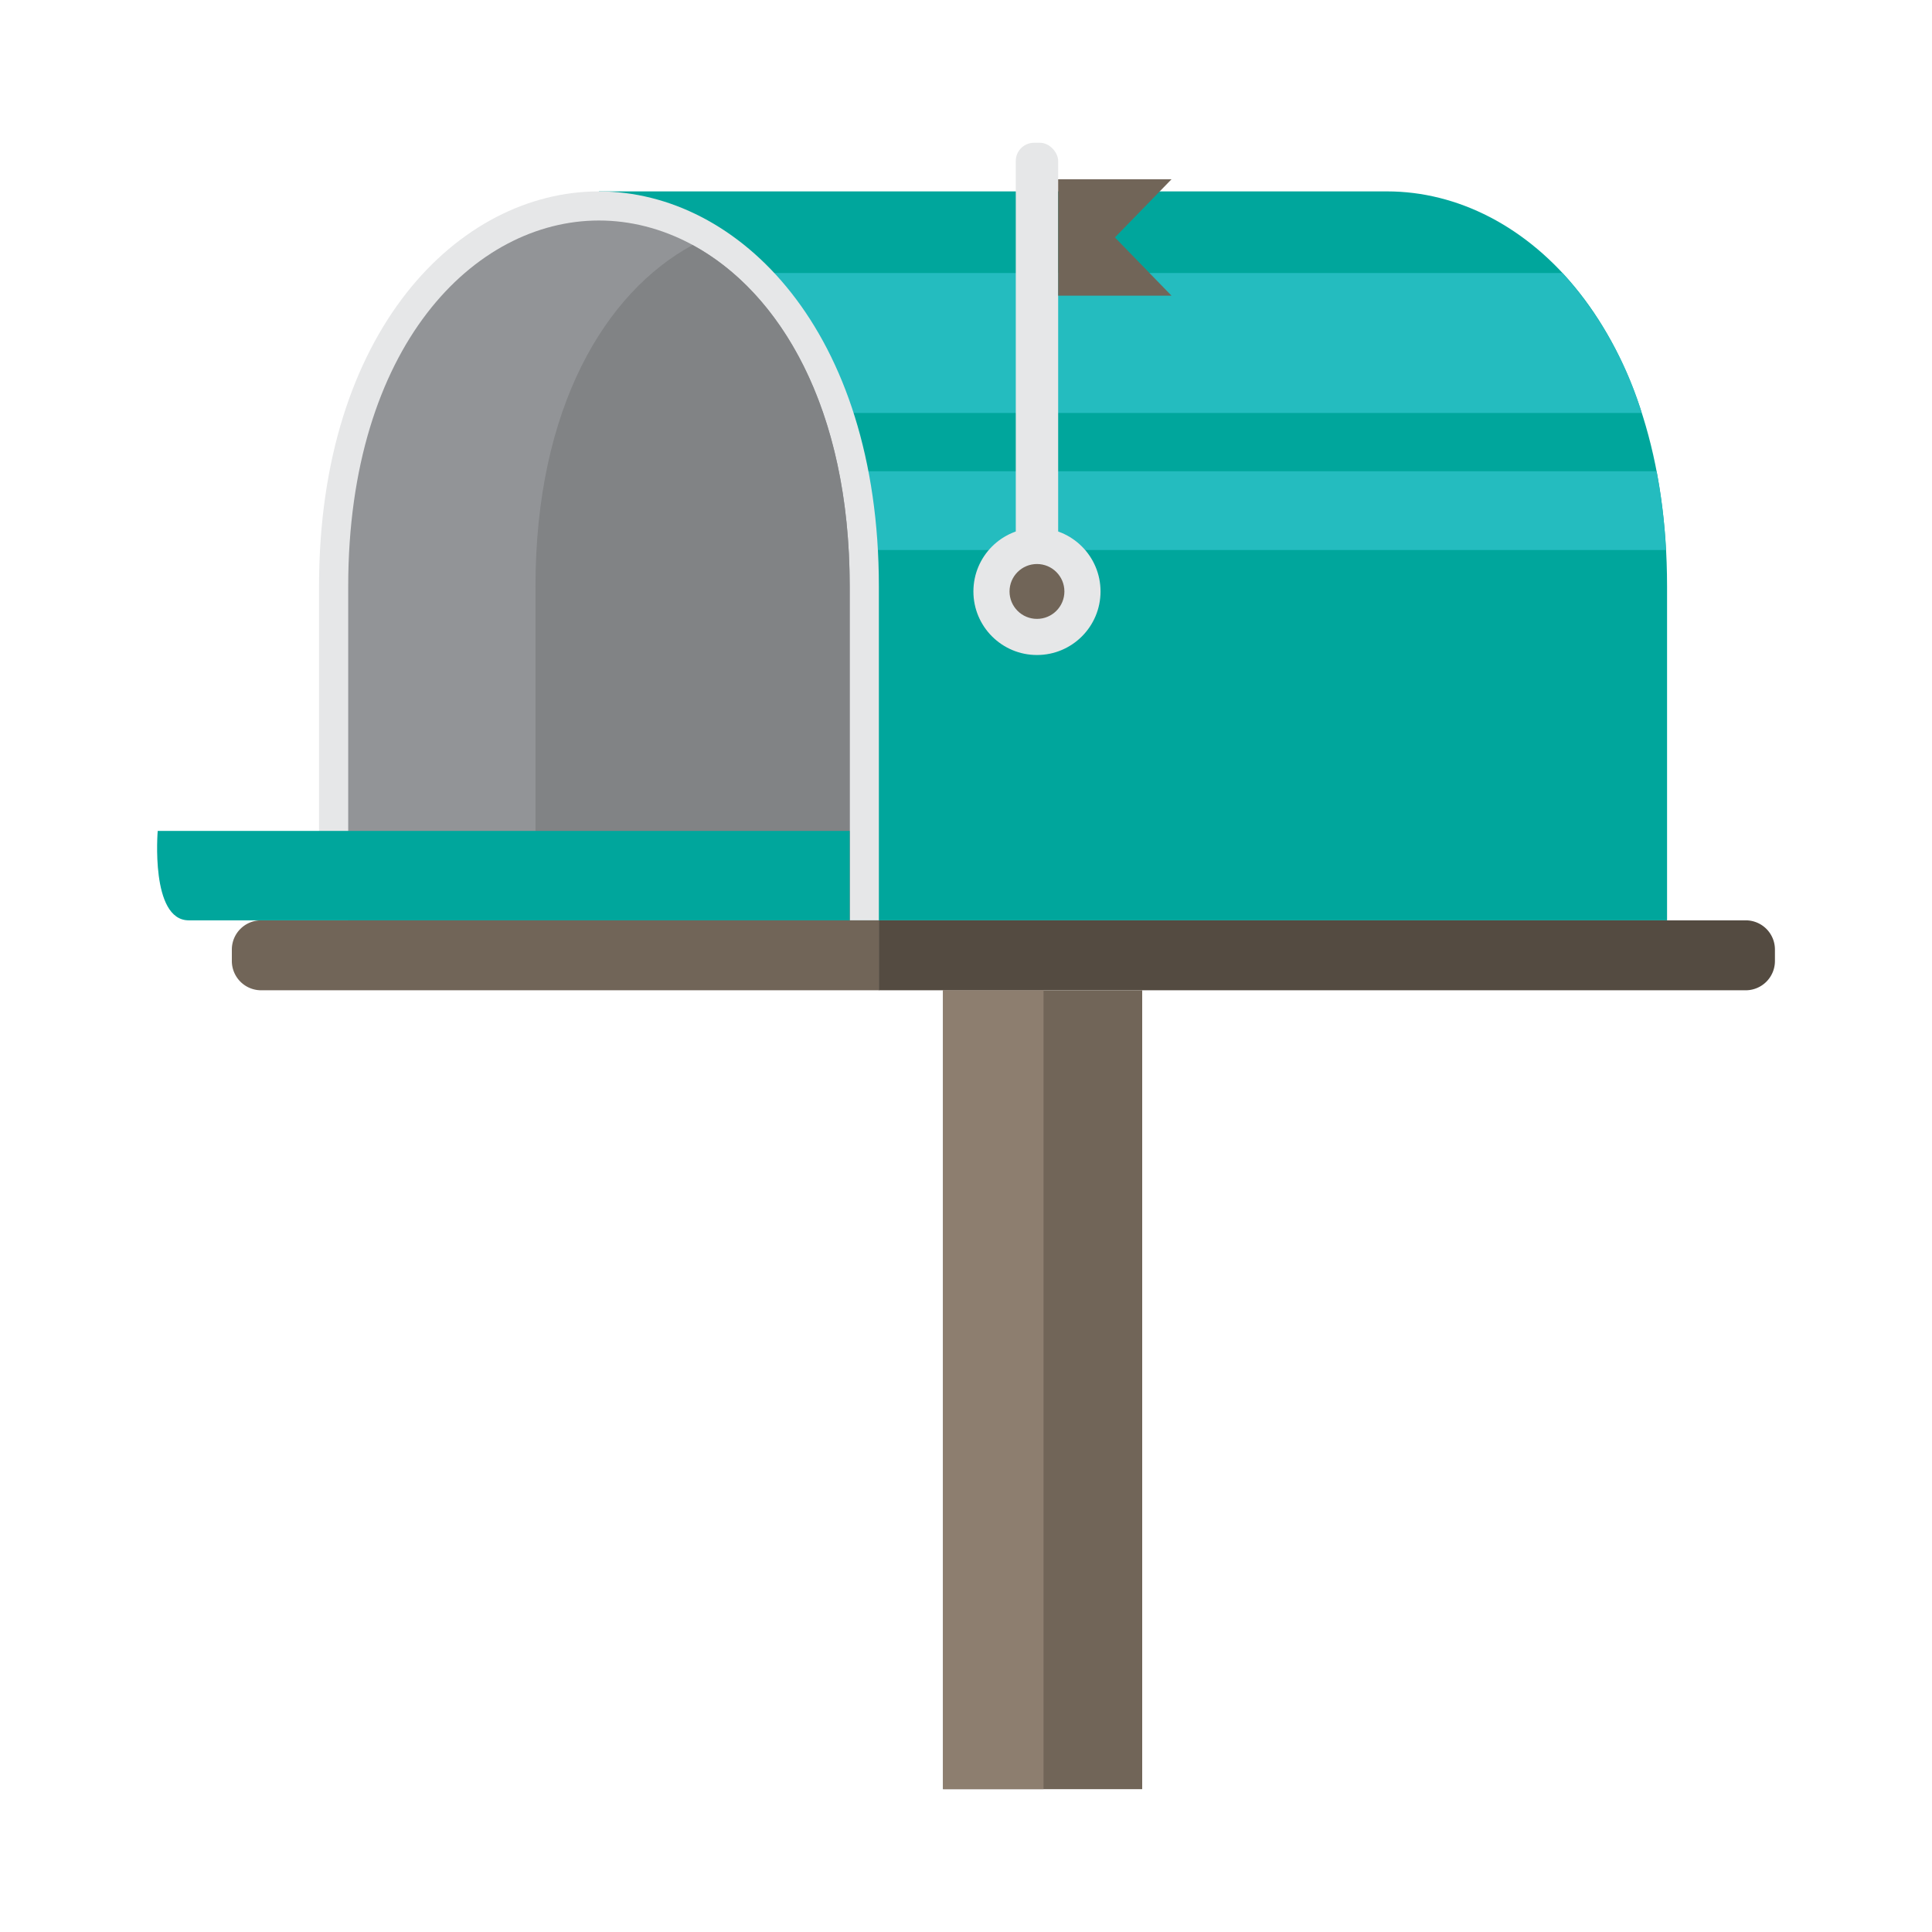 <svg id="mailbox" xmlns="http://www.w3.org/2000/svg" viewBox="0 0 300 300"><defs><style>.cls-1{fill:#00a69c;}.cls-2{fill:#24bcbf;}.cls-3{fill:#e6e7e8;}.cls-4{fill:#929497;}.cls-5{fill:#818385;}.cls-6{fill:#716558;}.cls-7{fill:#544b41;}.cls-8{fill:#8d7e6f;}</style></defs><path class="cls-1" d="M215.4,29.72H93V142.91H258.86V91.06C258.86,51.32,237.13,29.72,215.4,29.72Z"/><path class="cls-2" d="M242.62,42.39H99.79V64.13H254.93A57.41,57.41,0,0,0,242.62,42.39Z"/><path class="cls-2" d="M257.23,73.18H107.49V85.41h151.2A90,90,0,0,0,257.23,73.18Z"/><path class="cls-3" d="M93,29.72c-21.73,0-43.46,21.6-43.46,61.34v51.85h86.93V91.06C136.47,51.32,114.73,29.72,93,29.72Z"/><path class="cls-4" d="M54.07,142.91V91.06c0-37.3,19.58-56.82,38.93-56.82s38.94,19.52,38.94,56.82v51.85Z"/><path class="cls-5" d="M107.54,38.05C94,45.39,83.15,63.29,83.15,91.06v51.85h48.79V91.06C131.94,63.29,121.08,45.39,107.54,38.05Z"/><path class="cls-6" d="M40.48,142.91A4.54,4.54,0,0,0,36,147.43v1.81a4.55,4.55,0,0,0,4.53,4.53h96V142.91Z"/><path class="cls-7" d="M271.09,142.91H136.47v10.86H271.09a4.54,4.54,0,0,0,4.52-4.53v-1.81A4.53,4.53,0,0,0,271.09,142.91Z"/><rect class="cls-3" x="157.73" y="22.17" width="6.58" height="73.92" rx="2.83"/><circle class="cls-3" cx="161.02" cy="91.84" r="9.87"/><circle class="cls-6" cx="161.02" cy="91.84" r="4.26"/><polygon class="cls-6" points="181.91 27.84 164.31 27.84 164.31 36.87 164.31 45.91 181.91 45.91 173.12 36.87 181.91 27.84"/><rect class="cls-6" x="146.43" y="153.77" width="30.93" height="124.05"/><rect class="cls-8" x="146.43" y="153.77" width="15.61" height="124.05"/><path class="cls-1" d="M49.54,142.91H29.31c-6,0-4.82-13.89-4.82-13.89H131.94v13.89Z"/></svg>